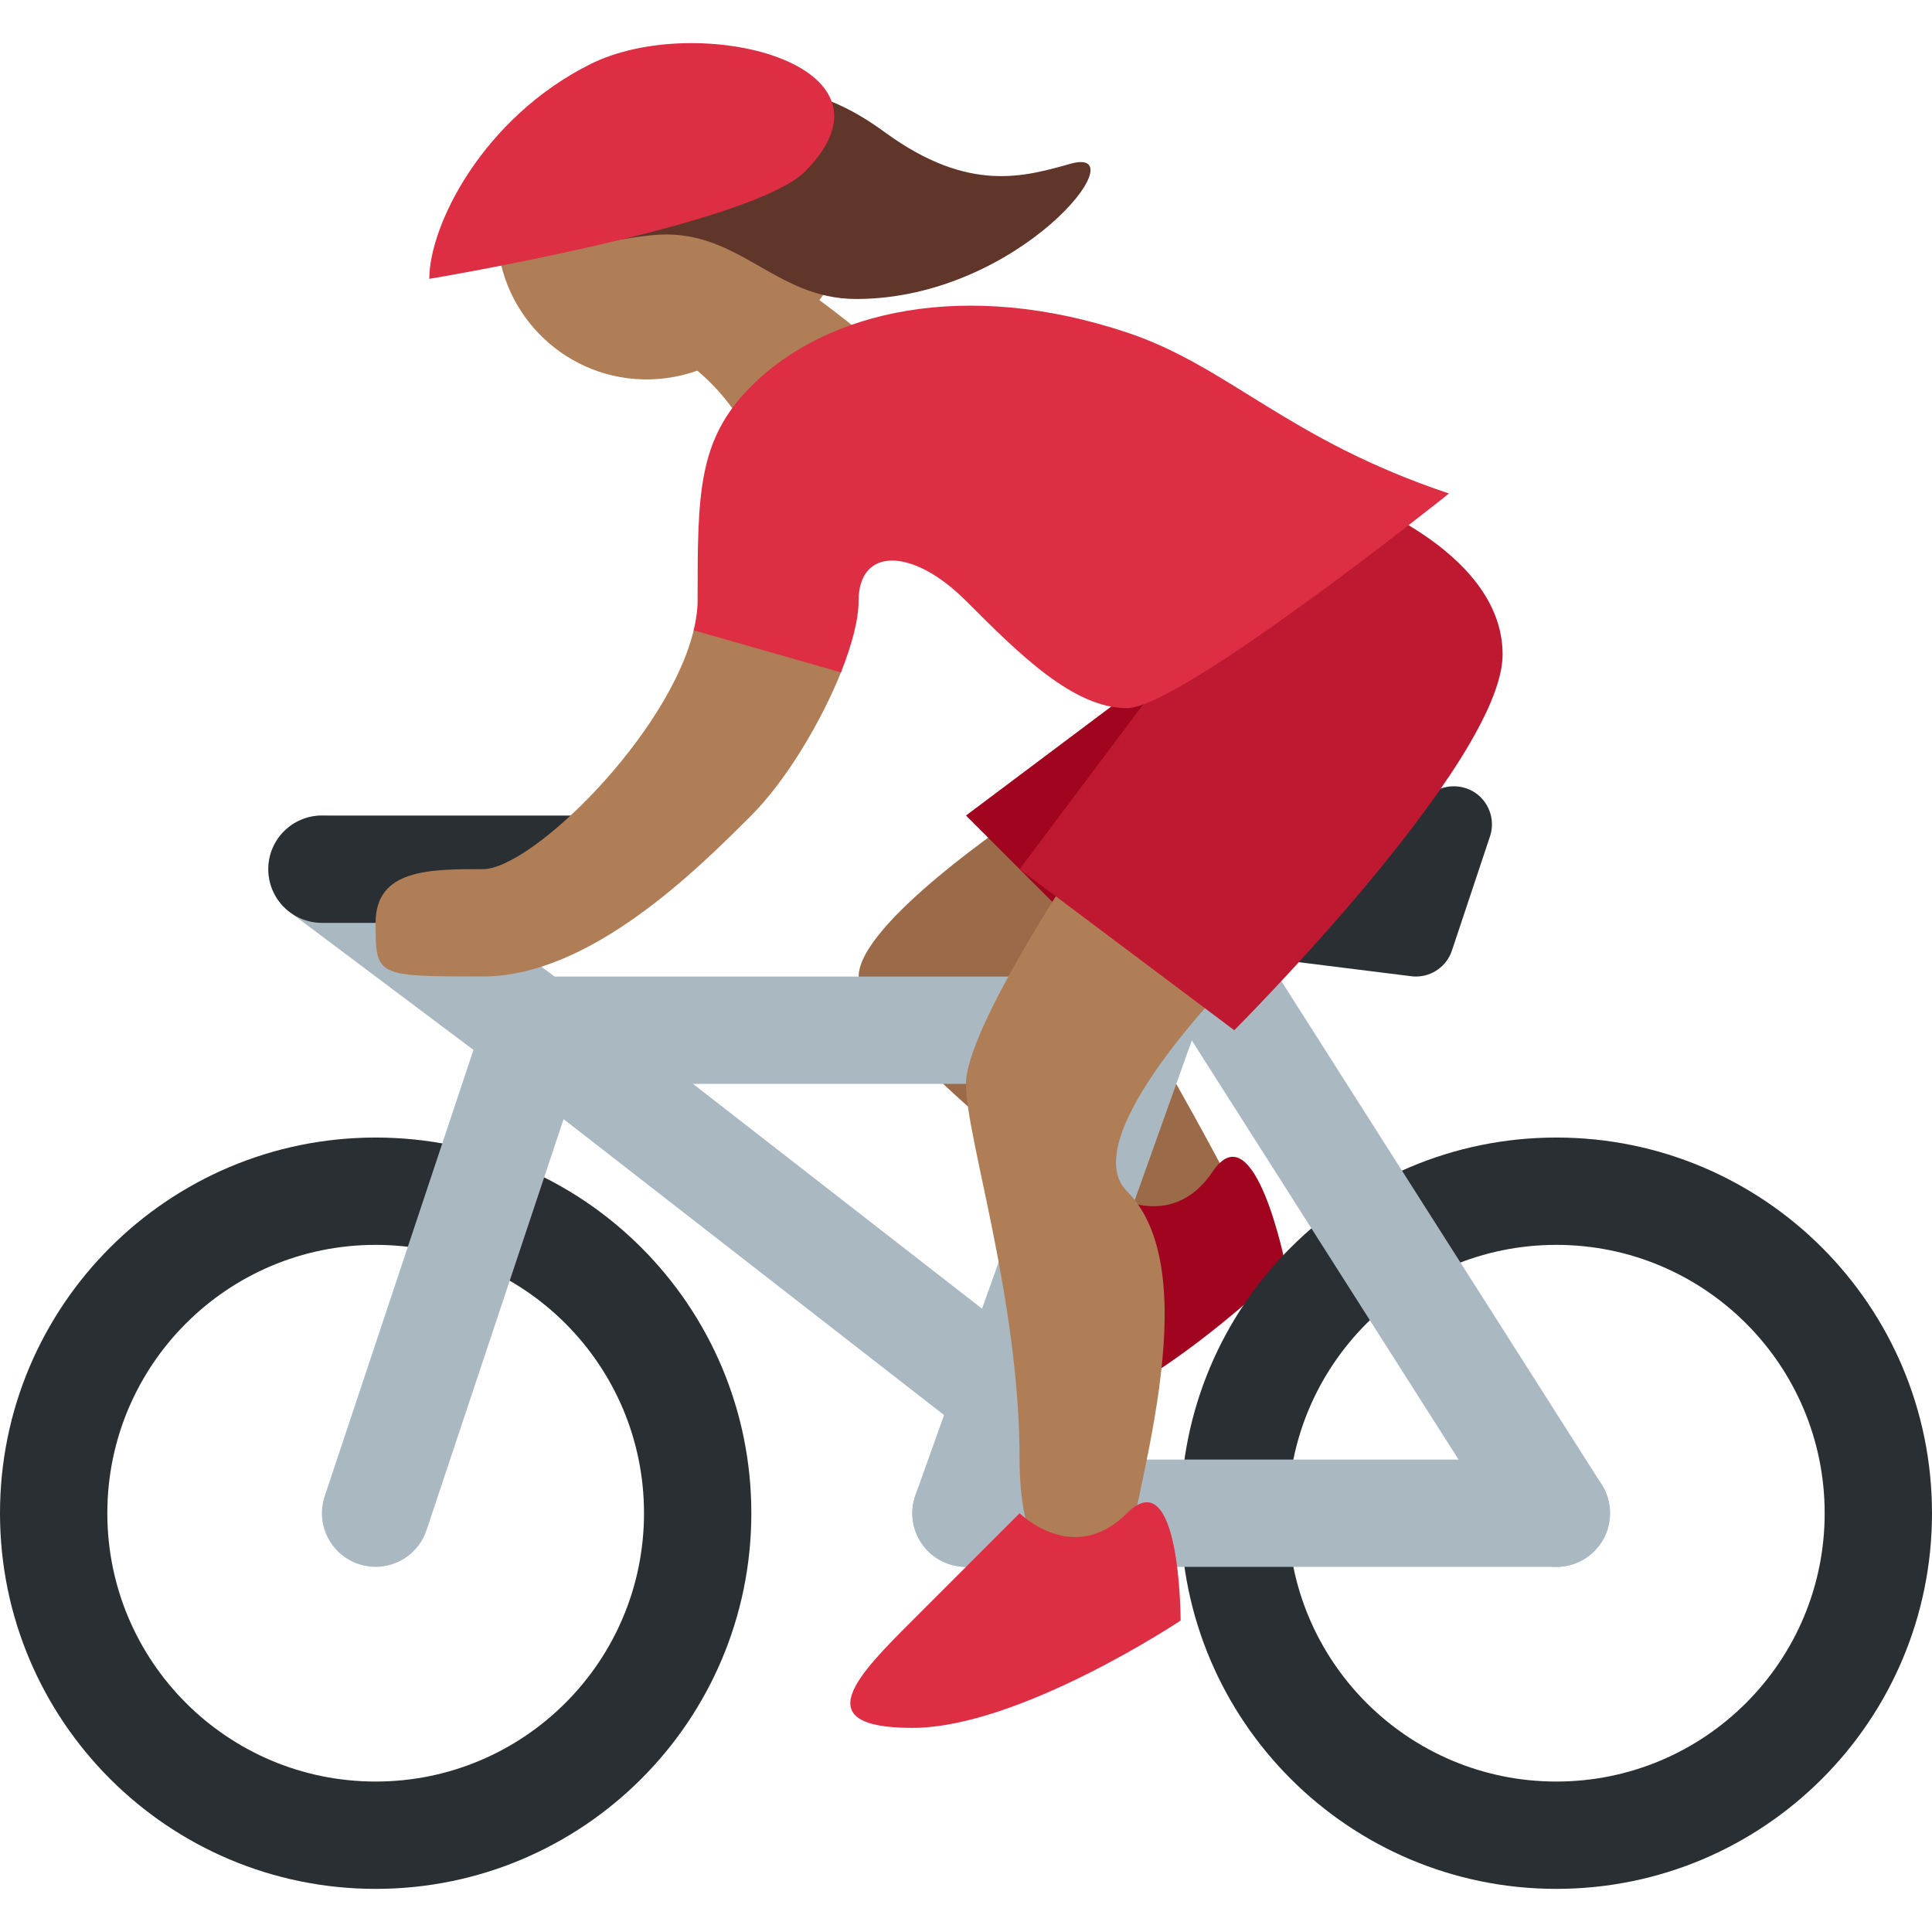 <?xml version="1.0" encoding="iso-8859-1"?>
<!-- Generator: Adobe Illustrator 19.0.0, SVG Export Plug-In . SVG Version: 6.00 Build 0)  -->
<svg version="1.1" id="Capa_1" xmlns="http://www.w3.org/2000/svg" xmlns:xlink="http://www.w3.org/1999/xlink" x="0px" y="0px"
	 viewBox="0 0 511.994 511.994" style="enable-background:new 0 0 511.994 511.994;" xml:space="preserve">
<g transform="matrix(1.25 0 0 -1.25 0 45)">
	<g>
		<g>
			<g>
				<path style="fill:#AF7E57;" d="M140.795-26.913c-11.378-11.378,7.099-7.578,18.477-30.333s45.523-11.378,34.133,11.378
					c-2.401,4.801-11.878,12.47-19.695,18.25c0,0,6.668,7.816,3.117,16.111C173.267-3.213,140.795-26.913,140.795-26.913"/>
				<path style="fill:#AF7E57;" d="M136.282,19.024c-17.522-0.455-31.357-15.019-30.913-32.54
					c0.455-17.533,15.03-31.368,32.552-30.913s31.357,15.019,30.902,32.54C168.378,5.632,153.803,19.479,136.282,19.024"/>
			</g>
			<path style="fill:#60352A;" d="M227.02,1.297c-9.728-2.696-21.516-6.394-39.379,6.633c-12.755,9.307-24.655,12.402-49.709,6.918
				c-26.601-5.814-45.295-25.407-26.396-30.811c8.249-2.367,14.188,0.796,26.636,2.093c18.273,1.889,25.691-13.528,43.395-13.517
				C216.222-27.352,241.538,5.325,227.02,1.297"/>
			<path style="fill:#9B6A49;" d="M216.168-136.893c0,0-34.133-22.744-34.133-34.133c0-11.389,45.511-45.523,56.889-56.901
				c11.378-11.378,34.133-11.378,22.756,11.378C250.301-193.793,216.168-136.893,216.168-136.893"/>
			<path style="fill:#A0041E;" d="M234.762-216.776c0,0,13.346-8.977,22.323,4.38s15.531-20.15,15.531-20.15
				s-29.115-28.888-51.439-33.268c-22.335-4.369-13.357,8.977-4.38,22.323C225.784-230.134,234.762-216.776,234.762-216.776"/>
			<g>
				<path style="fill:#292F33;" d="M79.644-341.698c-31.414,0-56.889,25.464-56.889,56.889s25.475,56.889,56.889,56.889
					s56.889-25.464,56.889-56.889S111.059-341.698,79.644-341.698 M79.644-205.165C35.658-205.165,0-240.823,0-284.81
					s35.658-79.644,79.644-79.644s79.644,35.658,79.644,79.644S123.631-205.165,79.644-205.165"/>
				<path style="fill:#292F33;" d="M329.951-341.698c-31.414,0-56.889,25.464-56.889,56.889s25.475,56.889,56.889,56.889
					c31.425,0,56.889-25.464,56.889-56.889S361.376-341.698,329.951-341.698 M329.951-205.165
					c-43.975,0-79.644-35.658-79.644-79.644s35.669-79.644,79.644-79.644c43.998,0,79.644,35.658,79.644,79.644
					S373.948-205.165,329.951-205.165"/>
			</g>
			<g>
				<path style="fill:#AAB8C2;" d="M250.306-182.41c0,6.292-5.507,11.378-12.322,11.378H114.717
					c-6.804,0-12.322-5.086-12.322-11.378c0-6.292,5.518-11.378,12.322-11.378h123.267
					C244.8-193.787,250.306-188.702,250.306-182.41"/>
				<path style="fill:#AAB8C2;" d="M341.328-284.81c0,6.292-5.086,11.378-11.378,11.378H204.795c-6.28,0-11.378-5.086-11.378-11.378
					c0-6.292,5.097-11.378,11.378-11.378h125.156C336.243-296.187,341.328-291.102,341.328-284.81"/>
				<path style="fill:#AAB8C2;" d="M241.469-148.276l-47.388-132.71c-2.117-5.916,0.967-12.424,6.884-14.529
					c1.263-0.455,2.56-0.671,3.823-0.671c4.677,0,9.057,2.901,10.718,7.555l50.131,140.357L241.469-148.276L241.469-148.276z"/>
				<path style="fill:#AAB8C2;" d="M329.961-296.187c-3.755,0-7.441,1.866-9.614,5.268l-79.644,125.144
					c-3.379,5.313-1.809,12.345,3.493,15.713c5.313,3.379,12.333,1.809,15.713-3.482L339.553-278.7
					c3.379-5.302,1.809-12.333-3.493-15.713C334.159-295.607,332.055-296.187,329.961-296.187"/>
				<path style="fill:#AAB8C2;" d="M216.173-247.654l-95.425,74.228c-4.949,3.868-12.095,2.97-15.963-1.991
					c-3.857-4.972-2.958-12.117,2.003-15.974l102.4-79.644c2.071-1.615,4.529-2.401,6.975-2.401h0.012L216.173-247.654
					L216.173-247.654z"/>
				<path style="fill:#AAB8C2;" d="M79.634-296.187c-1.183,0-2.401,0.193-3.596,0.591c-5.962,1.979-9.193,8.42-7.202,14.381
					l31.539,94.629l-38.946,29.218c-5.029,3.766-6.042,10.9-2.276,15.929c3.766,5.006,10.888,6.042,15.929,2.264l52.076-39.06
					l-36.727-110.17C88.839-293.172,84.401-296.187,79.634-296.187"/>
			</g>
			<g>
				<path style="fill:#292F33;" d="M300.173-171.032c-0.341,0-0.671,0.023-1.012,0.069l-64.535,8.056
					c-4.232,0.535-7.316,4.255-7.054,8.511c0.273,4.255,3.789,7.555,8.044,7.566c0.467,0,46.285,0.205,68.141,14.779
					c2.844,1.912,6.633,1.786,9.387-0.296c2.719-2.105,3.834-5.701,2.742-8.966l-8.067-24.2
					C306.715-168.847,303.608-171.032,300.173-171.032"/>
				<path style="fill:#292F33;" d="M125.151-159.654H68.262c-6.28,0-11.378,5.097-11.378,11.378c0,6.28,5.097,11.378,11.378,11.378
					h56.889c6.28,0,11.378-5.097,11.378-11.378C136.528-154.557,131.431-159.654,125.151-159.654"/>
			</g>
			<path style="fill:#A0041E;" d="M250.294-102.76l-45.499-34.133l34.133-34.133L250.294-102.76z"/>
			<g>
				<path style="fill:#AF7E57;" d="M227.539-148.271c0,0-22.756-34.145-22.756-45.523c0-11.378,11.378-45.511,11.378-79.644
					s22.756-34.133,22.756-22.756c0,11.378,17.989,61.656,0,79.644c-11.378,11.378,22.756,45.523,22.756,45.523L227.539-148.271z"/>
				<path style="fill:#AF7E57;" d="M178.45-106.14l-31.289,8.92c-5.075-22.266-34.395-51.041-44.772-51.041
					c-11.378,0-22.756,0-22.756-11.378c0-11.378,0-11.378,22.756-11.378s45.511,22.756,56.889,34.133
					C166.674-129.487,174.183-116.904,178.45-106.14"/>
			</g>
			<path style="fill:#BE1931;" d="M250.294-102.76l-34.133-45.511l45.511-34.145c0,0,56.889,56.901,56.889,79.656
				s-34.133,34.133-34.133,34.133L250.294-102.76z"/>
			<g>
				<path style="fill:#DD2E44;" d="M238.92-34.488c-34.133,11.378-63.545,4.71-79.644-11.378
					c-11.378-11.378-11.378-22.756-11.378-45.511c0-2.003-0.341-4.119-0.831-6.258l31.22-8.92
					c2.298,5.791,3.743,11.195,3.743,15.178c0,11.378,11.378,11.378,22.756,0c11.378-11.378,22.767-22.756,34.145-22.756
					c11.378,0,68.267,45.511,68.267,45.511C273.053-57.243,260.503-41.679,238.92-34.488"/>
				<path style="fill:#DD2E44;" d="M216.168-284.81c0,0,11.378-11.378,22.756,0c11.378,11.378,11.378-22.756,11.378-22.756
					s-34.133-22.756-56.889-22.756s-11.378,11.378,0,22.756L216.168-284.81z"/>
				<path style="fill:#DD2E44;" d="M125.145,22.395c22.756,11.378,68.267,0,45.511-22.756
					c-11.378-11.378-79.644-22.756-79.644-22.756C91.011-11.738,102.389,11.018,125.145,22.395"/>
			</g>
		</g>
	</g>
</g>
<g>
</g>
<g>
</g>
<g>
</g>
<g>
</g>
<g>
</g>
<g>
</g>
<g>
</g>
<g>
</g>
<g>
</g>
<g>
</g>
<g>
</g>
<g>
</g>
<g>
</g>
<g>
</g>
<g>
</g>
</svg>
